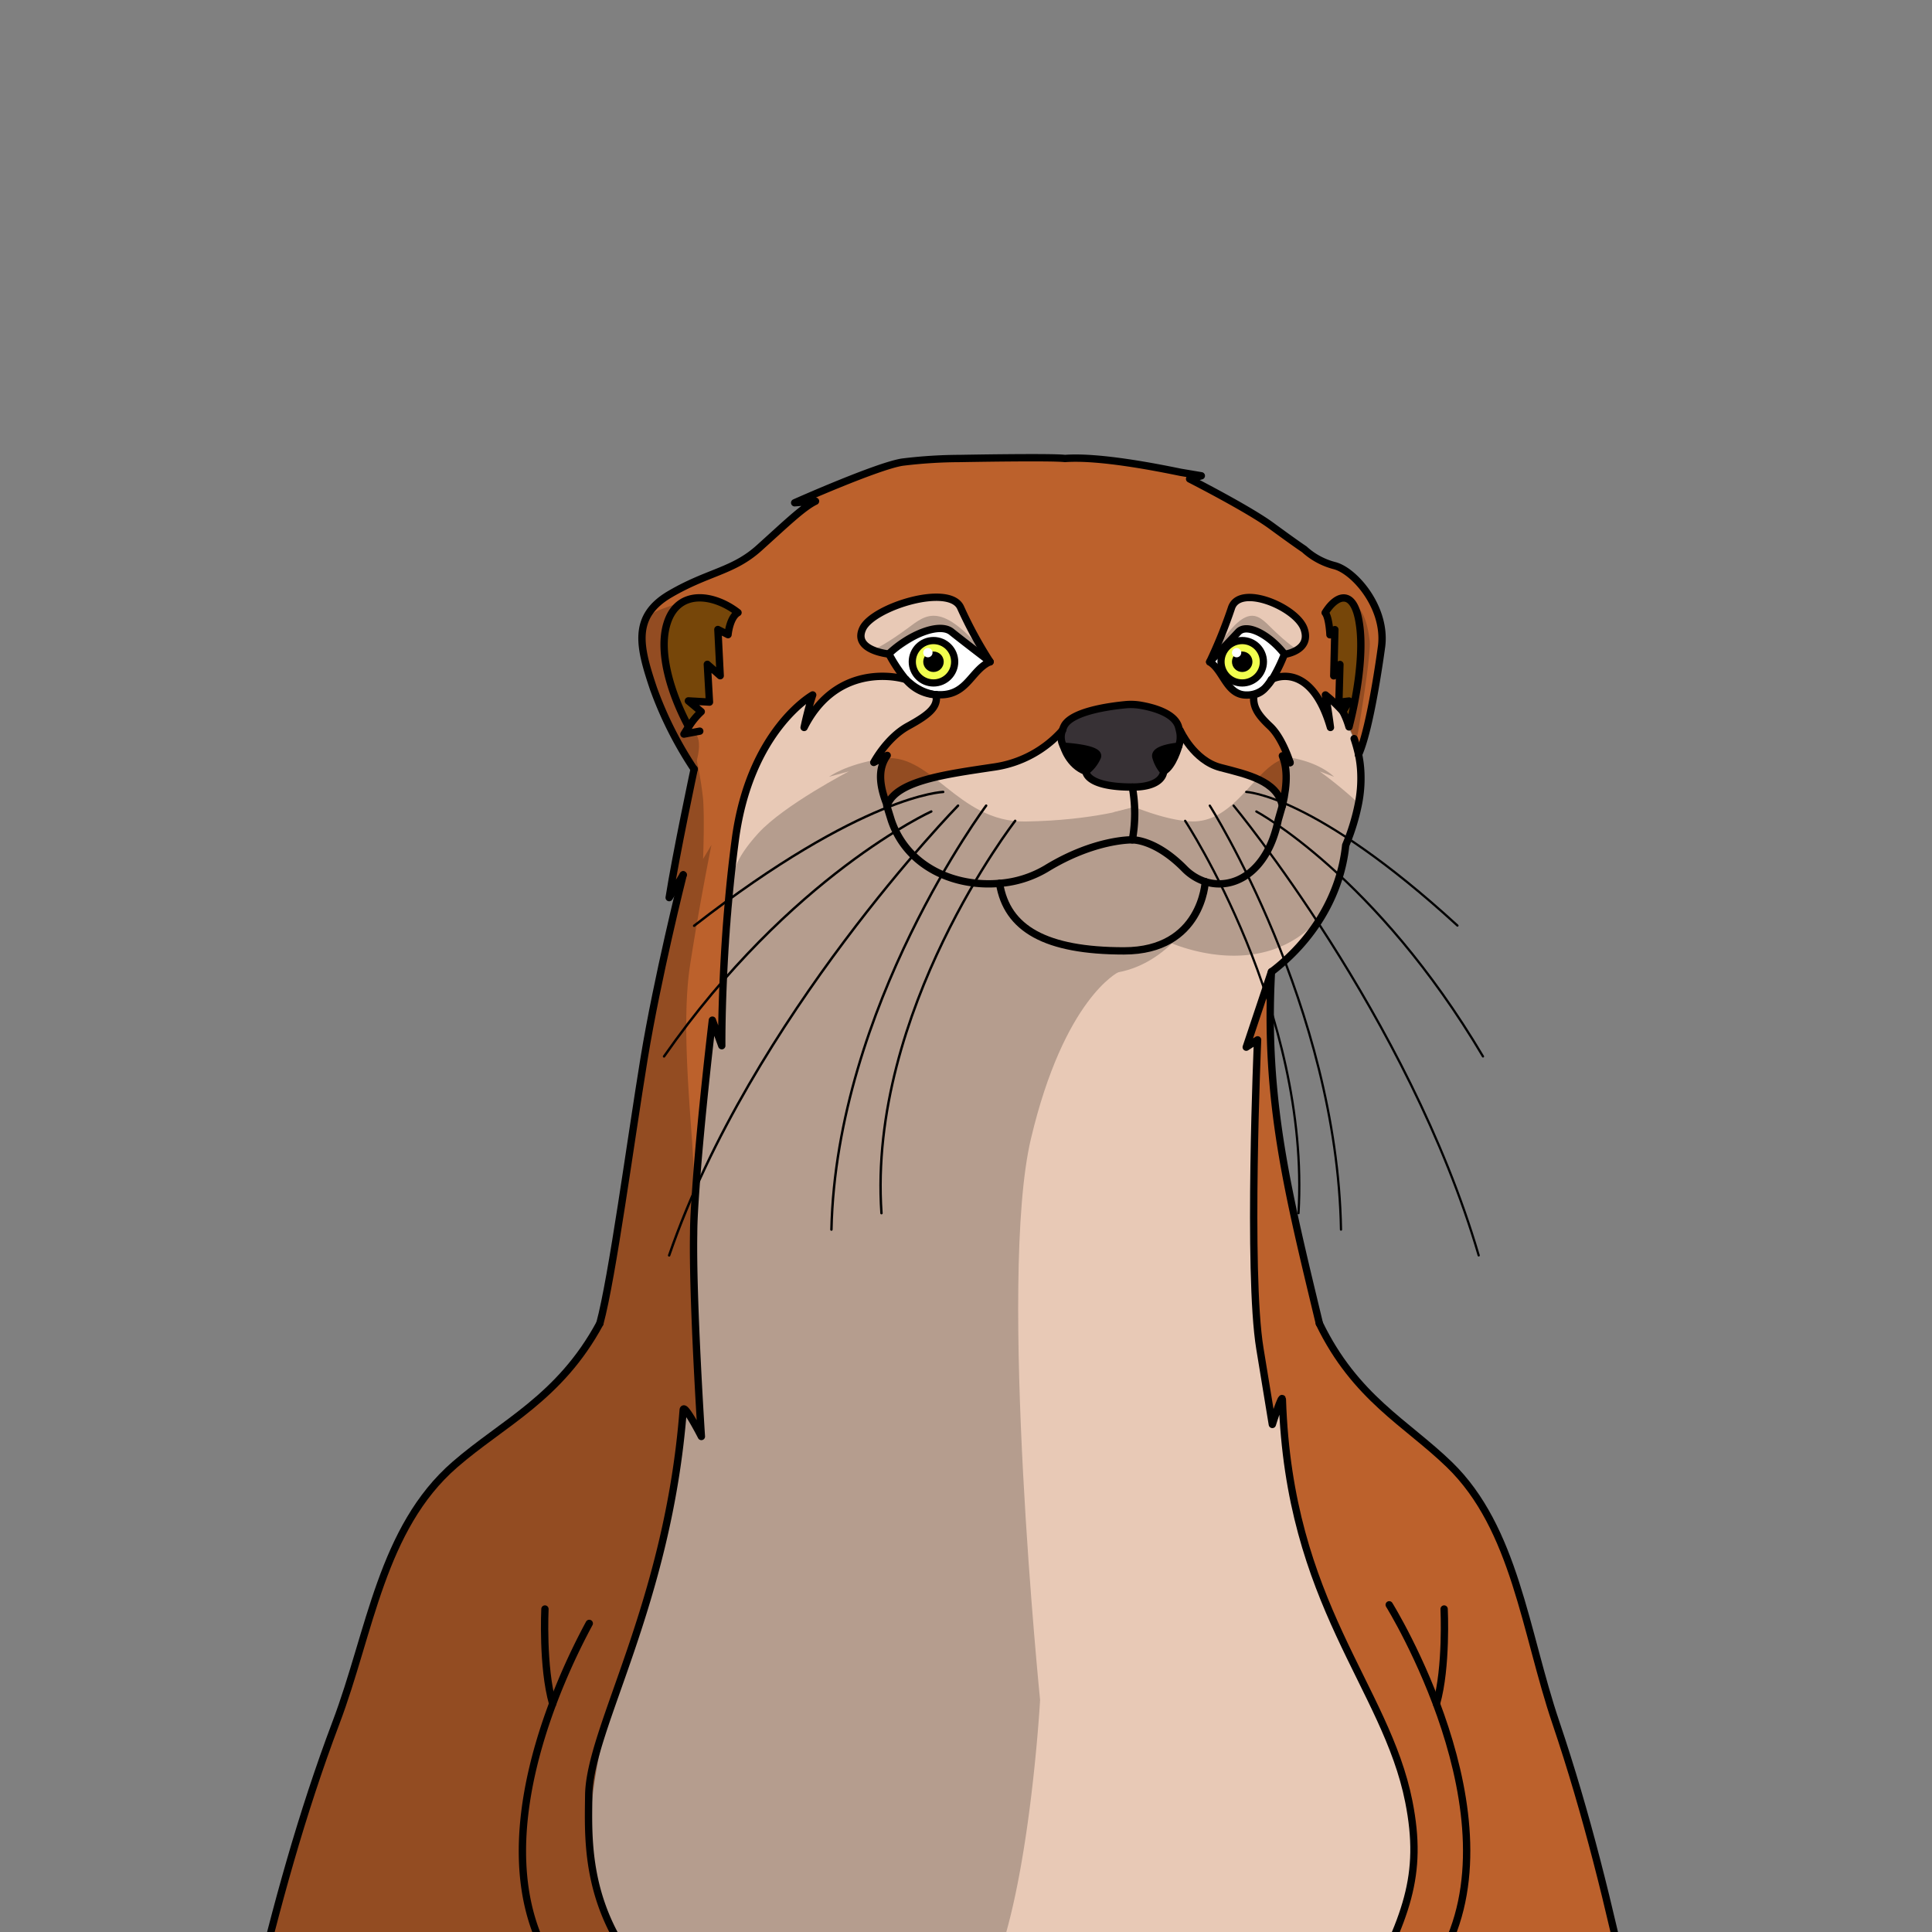 <svg xmlns="http://www.w3.org/2000/svg" viewBox="0 0 432 432">
  <rect x="0" y="0" width="432" height="432" fill="#808080" stroke="none"/>
  <defs>
    <style>.BUNTAI_OTTER_BODY_BUNTAI_OTTER_BODY-40_cls-1{isolation:isolate;}.BUNTAI_OTTER_BODY_BUNTAI_OTTER_BODY-40_cls-2{fill:#bc612c;}.BUNTAI_OTTER_BODY_BUNTAI_OTTER_BODY-40_cls-3{fill:#373135;}.BUNTAI_OTTER_BODY_BUNTAI_OTTER_BODY-40_cls-4{fill:#e8c9b6;}.BUNTAI_OTTER_BODY_BUNTAI_OTTER_BODY-40_cls-5{fill:#975a0b;}.BUNTAI_OTTER_BODY_BUNTAI_OTTER_BODY-40_cls-6{fill:#fff;}.BUNTAI_OTTER_BODY_BUNTAI_OTTER_BODY-40_cls-10,.BUNTAI_OTTER_BODY_BUNTAI_OTTER_BODY-40_cls-11,.BUNTAI_OTTER_BODY_BUNTAI_OTTER_BODY-40_cls-7,.BUNTAI_OTTER_BODY_BUNTAI_OTTER_BODY-40_cls-9{fill:none;stroke:#000;stroke-linecap:round;stroke-linejoin:round;}.BUNTAI_OTTER_BODY_BUNTAI_OTTER_BODY-40_cls-7{stroke-width:1.64px;}.BUNTAI_OTTER_BODY_BUNTAI_OTTER_BODY-40_cls-8{fill:#f1ff4e;}.BUNTAI_OTTER_BODY_BUNTAI_OTTER_BODY-40_cls-9{stroke-width:1.61px;}.BUNTAI_OTTER_BODY_BUNTAI_OTTER_BODY-40_cls-10{stroke-width:0.54px;}.BUNTAI_OTTER_BODY_BUNTAI_OTTER_BODY-40_cls-11{stroke-width:0.5px;}.BUNTAI_OTTER_BODY_BUNTAI_OTTER_BODY-40_cls-12{opacity:0.22;mix-blend-mode:multiply;}</style>
  </defs>
  <g class="BUNTAI_OTTER_BODY_BUNTAI_OTTER_BODY-40_cls-1">
    <g id="body">
      <path class="BUNTAI_OTTER_BODY_BUNTAI_OTTER_BODY-40_cls-2" d="M154,162.54a16.33,16.33,0,0,1,2.8-3.41l-2.88-2.41,4.72.27-.48-8.44,2.88,2.54-.52-10.33,2.27,1.15s.35-3.84,2.23-4.93c-5.33-4.16-13.42-5.42-15.86,2.4C147.07,146,150.25,155.62,154,162.54Zm144.49-36a15.86,15.86,0,0,1-6.82-3.67c-.26-.17-2.1-1.4-7.34-5.24S266,107.09,266,107.09l2.62-.7-4.63-.78c-4.89-1-18.09-3.67-25.86-3.09-3-.38-23.45,0-23.45,0a107.72,107.72,0,0,0-12.87.81c-5.54.82-24.12,9.09-24.12,9.09l4.66-.35c-2.8,1.34-6.81,5.25-12.64,10.49s-11.36,5.3-19.92,10.31S143,144.69,146.13,154a83.7,83.7,0,0,0,9.08,18s-4.07,19.1-5.59,28.77c2.66-4.32,3.07-5,3.14-5.1-.17.68-5.75,22.75-8.73,41-3,18.52-7.11,49-9.9,59.3-9,16.66-21.71,22.25-32.43,31.57-16.4,14.25-18.89,37.34-26.56,57.67S61.7,426.41,56.73,447.57H149.4c-5.54-2.6-16.13-18.38-17.28-32s2.78-31.92,9.84-49.3,10.8-50.95,10.8-50.95l4.07,5.89s-2-30.64-1.73-45.32c0-2.85.23-6.39.5-10.25,1.12-16,3.69-37.52,3.69-37.52l2.1,5.71s-.06-5.69.33-14.56c.22-5.13.59-11.32,1.21-18.1.38-4.27.87-8.76,1.48-13.36,3.25-24.58,17.31-32.41,17.31-32.41s-1,2.91-1.92,7.27c6.55-13,18.46-12,22.75-10.73a34.42,34.42,0,0,1-3.76-5.69s-8.16-.79-5.89-5.68,19.58-10.23,21.93-4.63A93.25,93.25,0,0,0,221.4,148c-4.17,1.88-5.09,7.4-11.09,7.4-.36,0-.7,0-1,0,.5,2.7-1.44,4.43-6.24,7.05s-7.69,8.13-7.69,8.13l3-1.57c-1.75,2.44-2.18,5.76,0,11.18,2-5.59,13.46-7,23.77-8.56a25.19,25.19,0,0,0,15.46-8.29h0a6.38,6.38,0,0,1,.43-1.06c1.81-3.19,10.08-4.31,13.6-4.65a12.87,12.87,0,0,1,3.45.12c2.63.45,7.29,1.65,8.39,4.53a9.15,9.15,0,0,1,.3,1.1l.17,0s3,6.71,9,8.29,12.67,3,13.84,8.56c1.27-5.42,1-8.74,0-11.18l1.72,1.56c-.08-.29-1.75-5.57-4.47-8.12s-3.93-4.35-3.63-7.05a4.51,4.51,0,0,0,2.72-1.73,5.9,5.9,0,0,1-4.39,1.77c-4.44,0-5.12-5.52-8.2-7.4h0a107.89,107.89,0,0,0,4.85-12c1.75-5.6,14.57-.27,16.26,4.63s-4.37,5.68-4.37,5.68h0a37,37,0,0,1-2.72,5.59c2.67-1.19,9.33-1.82,13,10.83-.56-4.36-1.12-7.27-1.12-7.27a31.46,31.46,0,0,1,3.91,3.71l1.37-2.38-2.28.27.23-8.44-1.38,2.54.25-10.33-1.1,1.15s-.16-3.84-1.07-4.93c2.57-4.16,6.47-5.42,7.64,2.4,1,6.57-.54,16.24-2.33,23.16l1.15,2.62a36.68,36.68,0,0,1,1,3.61c2.8-6.1,5.19-24.37,5.19-24.37C309.9,135.84,302.91,127.71,298.46,126.49Z" />
      <path class="BUNTAI_OTTER_BODY_BUNTAI_OTTER_BODY-40_cls-2" d="M284.3,217.28c-1.57,28.83,3.73,49.51,10.72,78.64,8.06,16.66,19.47,22.25,29.08,31.57,14.7,14.25,16.93,37.34,23.81,57.67s12,41.25,16.51,62.41H304.59c-.83-19.39-.34-50.12-5.88-66.14-11.45-33.09-12.5-65.86-12.5-65.86l-1.71,2.94-2.79-17c-2.78-17-.51-69-.51-69l-2.54,1.64,4.2-12.57Z" />
      <path d="M258.46,169.26a8.19,8.19,0,0,0,1.73,3.23c2.13-1.15,3.36-5.63,3.36-5.63S257.92,167.3,258.46,169.26Z" />
      <path d="M237.8,166.86s1.19,4.25,5,5.63a8.21,8.21,0,0,0,2.57-3.23C246.17,167.3,237.8,166.86,237.8,166.86Z" />
      <path class="BUNTAI_OTTER_BODY_BUNTAI_OTTER_BODY-40_cls-3" d="M263.73,163.33a5.9,5.9,0,0,1-.18,3.53s-5.63.44-5.09,2.4a8.19,8.19,0,0,0,1.73,3.23c0,.13-.07,3.5-7,3.5-10.29,0-10.39-3.37-10.39-3.5a8.21,8.21,0,0,0,2.57-3.23c.8-2-7.57-2.4-7.57-2.4a4.19,4.19,0,0,1-.24-3.57,6.38,6.38,0,0,1,.43-1.06c1.81-3.19,10.08-4.31,13.6-4.65a12.87,12.87,0,0,1,3.45.12c2.63.45,7.29,1.65,8.39,4.53A9.15,9.15,0,0,1,263.73,163.33Z" />
      <path class="BUNTAI_OTTER_BODY_BUNTAI_OTTER_BODY-40_cls-4" d="M272.9,171.58c-6-1.58-9-8.29-9-8.29l-.17,0a5.9,5.9,0,0,1-.18,3.53s-1.23,4.48-3.36,5.63c0,.13-.07,3.5-7,3.5-10.29,0-10.39-3.37-10.39-3.5-3.81-1.38-5-5.63-5-5.63a4.19,4.19,0,0,1-.24-3.57h0a25.19,25.19,0,0,1-15.46,8.29c-10.31,1.57-21.76,3-23.77,8.56l1,3.23c3.59,10.65,14.4,15,24.22,14.15,1.65,10.19,10.35,15.1,27.83,15.1s18.17-15.48,18.17-15.48c6.33,2,13.94-2.12,16.31-13.77l.93-3.23C285.57,174.55,278.9,173.15,272.9,171.58Z" />
      <path class="BUNTAI_OTTER_BODY_BUNTAI_OTTER_BODY-40_cls-4" d="M316.51,412.77c0-15.5-17.29-48-17.29-48s-3.74-8.72-6.81-17.89c-5.18-15.91-5.67-34-5.67-34l-1.3,3.25-1.14,1.15c-.27-1.7-.95-5.82-2.59-15.82-2.78-17-.51-69-.51-69l-2.54,1.64,4.2-12.57,1.44-4.32c8.74-6.64,15.38-16.61,16.6-28.31a48.12,48.12,0,0,0,2.84-9.39,29.09,29.09,0,0,0,.51-6.61,24.91,24.91,0,0,0-.5-4.19h0a36.68,36.68,0,0,0-1-3.61l-1.15-2.62a19.34,19.34,0,0,0-1.35-3.41l0,0a31.46,31.46,0,0,0-3.91-3.71s.56,2.91,1.12,7.27c-3.7-12.65-10.36-12-13-10.83a9.62,9.62,0,0,1-1.41,1.79,4.51,4.51,0,0,1-2.72,1.73c-.3,2.7.83,4.43,3.63,7.05s4.39,7.83,4.47,8.12L286.74,169c1,2.44,1.27,5.76,0,11.18l-.93,3.23c-2.37,11.65-10,15.8-16.31,13.77,0,0-.69,15.48-18.17,15.48s-26.18-4.91-27.83-15.1c-9.82.88-20.63-3.5-24.22-14.15l-1-3.23c-2.18-5.42-1.75-8.74,0-11.18l-3,1.57s2.88-5.51,7.69-8.13,6.74-4.35,6.24-7.05h-.05l-.2,0-.19,0a9.28,9.28,0,0,1-6.27-3.37h0c-4.29-1.24-16.2-2.28-22.75,10.73,1-4.36,1.92-7.27,1.92-7.27s-14.06,7.83-17.31,32.41c-.61,4.6-1.1,9.09-1.48,13.36-.62,6.78-1,13-1.21,18.1-.39,8.87-.33,14.56-.33,14.56l-2.1-5.71s-2.57,21.49-3.69,37.52c-.27,3.86-.46,7.4-.5,10.25-.24,14.68,1.73,45.32,1.73,45.32l-4.07-5.89S149,348.89,142,366.26s-11,35.67-9.84,49.3,11.74,29.41,17.28,32H304.59c0-.55,0-1.12-.07-1.69l.81.26S316.49,428.27,316.51,412.77Z" />
      <path class="BUNTAI_OTTER_BODY_BUNTAI_OTTER_BODY-40_cls-4" d="M291.61,140.56c-1.69-4.9-14.51-10.23-16.26-4.63a107.89,107.89,0,0,1-4.85,12c.26-.27,4.42-4.57,6.37-6.67s7.05.67,10.34,4.93h0S293.29,145.45,291.61,140.56Z" />
      <path class="BUNTAI_OTTER_BODY_BUNTAI_OTTER_BODY-40_cls-4" d="M192.9,140.56c-2.27,4.89,5.89,5.68,5.89,5.68,4.46-4.26,11.28-7.11,14-4.93S221.4,148,221.4,148a93.25,93.25,0,0,1-6.57-12.06C212.48,130.33,195.17,135.66,192.9,140.56Z" />
      <path class="BUNTAI_OTTER_BODY_BUNTAI_OTTER_BODY-40_cls-5" d="M304,139.38c-1.17-7.82-5.07-6.56-7.64-2.4.91,1.09,1.07,4.93,1.07,4.93l1.1-1.15-.25,10.33,1.38-2.54L299.4,157l2.28-.27-1.37,2.38,0,0a19.34,19.34,0,0,1,1.35,3.41C303.43,155.62,305,146,304,139.38Z" />
      <path class="BUNTAI_OTTER_BODY_BUNTAI_OTTER_BODY-40_cls-5" d="M149.13,139.38c-2.06,6.57,1.12,16.24,4.84,23.16a16.33,16.33,0,0,1,2.8-3.41l-2.88-2.41,4.72.27-.48-8.44,2.88,2.54-.52-10.33,2.27,1.15s.35-3.84,2.23-4.93C159.66,132.82,151.57,131.56,149.13,139.38Z" />
      <path class="BUNTAI_OTTER_BODY_BUNTAI_OTTER_BODY-40_cls-6" d="M198.79,146.24a34.42,34.42,0,0,0,3.76,5.69h0a11.17,11.17,0,0,0,6.46,3.39l.2,0h.05c.33,0,.67,0,1,0,6,0,6.92-5.52,11.09-7.4,0,0-5.91-4.51-8.62-6.68S203.25,142,198.79,146.24Z" />
      <path class="BUNTAI_OTTER_BODY_BUNTAI_OTTER_BODY-40_cls-6" d="M276.87,141.31c-1.95,2.1-6.11,6.4-6.37,6.67h0c3.08,1.88,3.76,7.4,8.2,7.4a5.9,5.9,0,0,0,4.39-1.77,9.49,9.49,0,0,0,1.19-1.69l.22-.1a37,37,0,0,0,2.72-5.59C283.92,142,278.87,139.13,276.87,141.31Z" />
      <path class="BUNTAI_OTTER_BODY_BUNTAI_OTTER_BODY-40_cls-7" d="M303.75,168.77c2.8-6.1,5.19-24.37,5.19-24.37,1-8.56-6-16.69-10.48-17.91a15.86,15.86,0,0,1-6.82-3.67c-.26-.17-2.1-1.4-7.34-5.24S266,107.09,266,107.09l2.62-.7-4.63-.78c-4.89-1-18.09-3.67-25.86-3.09-3-.38-23.45,0-23.45,0a107.72,107.72,0,0,0-12.87.81c-5.54.82-24.12,9.09-24.12,9.09l4.66-.35c-2.8,1.34-6.81,5.25-12.64,10.49s-11.36,5.3-19.92,10.31S143,144.69,146.13,154a83.7,83.7,0,0,0,9.08,18" />
      <path class="BUNTAI_OTTER_BODY_BUNTAI_OTTER_BODY-40_cls-7" d="M134.13,295.92c2.79-10.26,6.87-40.78,9.9-59.3,3-18.24,8.56-40.31,8.73-41" />
      <path class="BUNTAI_OTTER_BODY_BUNTAI_OTTER_BODY-40_cls-7" d="M152.77,195.61h0c-.07.1-.48.78-3.14,5.1,1.52-9.67,5.59-28.77,5.59-28.77" />
      <path class="BUNTAI_OTTER_BODY_BUNTAI_OTTER_BODY-40_cls-7" d="M302.79,165.16a36.68,36.68,0,0,1,1,3.61h0a24.91,24.91,0,0,1,.5,4.19,29.09,29.09,0,0,1-.51,6.61A48.12,48.12,0,0,1,300.9,189c-1.22,11.7-7.86,21.67-16.6,28.31-1.57,28.83,3.73,49.51,10.72,78.64" />
      <path class="BUNTAI_OTTER_BODY_BUNTAI_OTTER_BODY-40_cls-7" d="M209.28,155.35c.33,0,.67,0,1,0,6,0,6.92-5.52,11.09-7.4,0,0-5.91-4.51-8.62-6.68s-9.53.67-14,4.93a34.42,34.42,0,0,0,3.76,5.69" />
      <path class="BUNTAI_OTTER_BODY_BUNTAI_OTTER_BODY-40_cls-7" d="M202.57,151.94a9.28,9.28,0,0,0,6.27,3.37" />
      <path class="BUNTAI_OTTER_BODY_BUNTAI_OTTER_BODY-40_cls-7" d="M270.5,148c.26-.27,4.42-4.57,6.37-6.67s7.05.67,10.34,4.93a37,37,0,0,1-2.72,5.59,9.62,9.62,0,0,1-1.41,1.79,5.9,5.9,0,0,1-4.39,1.77c-4.44,0-5.12-5.52-8.2-7.4" />
      <path class="BUNTAI_OTTER_BODY_BUNTAI_OTTER_BODY-40_cls-7" d="M263.55,166.86a5.9,5.9,0,0,0,.18-3.53,9.15,9.15,0,0,0-.3-1.1c-1.1-2.88-5.76-4.08-8.39-4.53a12.87,12.87,0,0,0-3.45-.12c-3.52.34-11.79,1.46-13.6,4.65a6.38,6.38,0,0,0-.43,1.06,4.19,4.19,0,0,0,.24,3.57s8.37.44,7.57,2.4a8.21,8.21,0,0,1-2.57,3.23c0,.13.1,3.5,10.39,3.5,6.93,0,7-3.37,7-3.5a8.19,8.19,0,0,1-1.73-3.23C257.92,167.3,263.55,166.86,263.55,166.86Z" />
      <path class="BUNTAI_OTTER_BODY_BUNTAI_OTTER_BODY-40_cls-7" d="M253.19,187.79s-8.38-.22-19.22,6.42a24.08,24.08,0,0,1-10.47,3.31c-9.82.88-20.63-3.5-24.22-14.15l-1-3.23" />
      <path class="BUNTAI_OTTER_BODY_BUNTAI_OTTER_BODY-40_cls-7" d="M253.19,176a32.7,32.7,0,0,1,0,11.8s5.08-.22,11.63,6.42a11.53,11.53,0,0,0,4.68,2.93c6.33,2,13.94-2.12,16.31-13.77l.93-3.23" />
      <path class="BUNTAI_OTTER_BODY_BUNTAI_OTTER_BODY-40_cls-7" d="M269.5,197.14s-.69,15.48-18.17,15.48-26.18-4.91-27.83-15.1" />
      <path class="BUNTAI_OTTER_BODY_BUNTAI_OTTER_BODY-40_cls-7" d="M221.4,148a93.25,93.25,0,0,1-6.57-12.06c-2.35-5.6-19.66-.27-21.93,4.63s5.89,5.68,5.89,5.68" />
      <path class="BUNTAI_OTTER_BODY_BUNTAI_OTTER_BODY-40_cls-7" d="M270.49,148h0a107.89,107.89,0,0,0,4.85-12c1.75-5.6,14.57-.27,16.26,4.63s-4.37,5.68-4.37,5.68" />
      <path class="BUNTAI_OTTER_BODY_BUNTAI_OTTER_BODY-40_cls-7" d="M154,162.54a16.33,16.33,0,0,1,2.8-3.41l-2.88-2.41,4.72.27-.48-8.44,2.88,2.54-.52-10.33,2.27,1.15s.35-3.84,2.23-4.93c-5.33-4.16-13.42-5.42-15.86,2.4C147.07,146,150.25,155.62,154,162.54Z" />
      <path class="BUNTAI_OTTER_BODY_BUNTAI_OTTER_BODY-40_cls-7" d="M156.47,163.49l-1.79.33-1.75.33s.44-.71,1-1.61" />
      <path class="BUNTAI_OTTER_BODY_BUNTAI_OTTER_BODY-40_cls-7" d="M301.64,162.54a19.34,19.34,0,0,0-1.35-3.41l0,0,1.37-2.38-2.28.27.23-8.44-1.38,2.54.25-10.33-1.1,1.15s-.16-3.84-1.07-4.93c2.57-4.16,6.47-5.42,7.64,2.4C305,146,303.43,155.62,301.64,162.54Z" />
      <path class="BUNTAI_OTTER_BODY_BUNTAI_OTTER_BODY-40_cls-7" d="M237.8,166.86s1.19,4.25,5,5.63" />
      <path class="BUNTAI_OTTER_BODY_BUNTAI_OTTER_BODY-40_cls-7" d="M263.55,166.86s-1.23,4.48-3.36,5.63" />
      <path class="BUNTAI_OTTER_BODY_BUNTAI_OTTER_BODY-40_cls-7" d="M149.4,447.57c-18.92-17.21-17.87-35.21-17.76-46.1.15-14.91,17.76-42.63,21.12-86.16.14-1.78,4.07,5.89,4.07,5.89s-2-30.64-1.73-45.32c0-2.85.23-6.39.5-10.25,1.12-16,3.69-37.52,3.69-37.52l2.1,5.71s-.06-5.69.33-14.56c.22-5.13.59-11.32,1.21-18.1.38-4.27.87-8.76,1.48-13.36,3.25-24.58,17.31-32.41,17.31-32.41s-1,2.91-1.92,7.27c6.55-13,18.46-12,22.75-10.73h0a10.85,10.85,0,0,0,1,.87c.16.14.32.26.47.38.32.24.63.45.94.64l.45.26.39.21a11.4,11.4,0,0,0,1.55.64,8.28,8.28,0,0,0,.93.25,4.75,4.75,0,0,0,.59.12l.19,0,.2,0h.05c.5,2.7-1.44,4.43-6.24,7.05s-7.69,8.13-7.69,8.13l3-1.57c-1.75,2.44-2.18,5.76,0,11.18,2-5.59,13.46-7,23.77-8.56a25.19,25.19,0,0,0,15.46-8.29" />
      <path class="BUNTAI_OTTER_BODY_BUNTAI_OTTER_BODY-40_cls-7" d="M288.46,170.52c-.08-.29-1.75-5.57-4.47-8.12s-3.93-4.35-3.63-7.05a4.51,4.51,0,0,0,2.72-1.73,9.49,9.49,0,0,0,1.19-1.69l.22-.1c2.67-1.19,9.33-1.82,13,10.83-.56-4.36-1.12-7.27-1.12-7.27a31.46,31.46,0,0,1,3.91,3.71" />
      <path class="BUNTAI_OTTER_BODY_BUNTAI_OTTER_BODY-40_cls-7" d="M288.47,170.53h0L286.74,169c1,2.44,1.27,5.76,0,11.18-1.17-5.59-7.84-7-13.84-8.56s-9-8.29-9-8.29" />
      <path class="BUNTAI_OTTER_BODY_BUNTAI_OTTER_BODY-40_cls-7" d="M295,295.92c8.06,16.66,19.47,22.25,29.08,31.57,14.7,14.25,16.93,37.34,23.81,57.67s12,41.25,16.51,62.41H56.73c5-21.16,10.73-42.09,18.41-62.41s10.16-43.42,26.56-57.67c10.72-9.32,23.44-14.91,32.43-31.57" />
      <path class="BUNTAI_OTTER_BODY_BUNTAI_OTTER_BODY-40_cls-7" d="M304.59,447.57c9.85-18.84,13.72-28.08,10.43-44.71-5.13-25.87-26.8-44-28.28-89.94-.05-1.5-2.24,5.59-2.24,5.59l-2.79-17c-2.78-17-.51-69-.51-69l-2.54,1.64,4.2-12.57,1.44-4.32" />
      <path class="BUNTAI_OTTER_BODY_BUNTAI_OTTER_BODY-40_cls-7" d="M121.85,359.78s-.63,13,1.73,21.19" />
      <path class="BUNTAI_OTTER_BODY_BUNTAI_OTTER_BODY-40_cls-7" d="M310.63,358.84s29.41,47.34,11.58,78.83-82.31,12-82.31,12-14.59-5.48-19.83-9.32" />
      <path class="BUNTAI_OTTER_BODY_BUNTAI_OTTER_BODY-40_cls-7" d="M322.91,359.78s.63,13-1.72,21.19" />
      <path class="BUNTAI_OTTER_BODY_BUNTAI_OTTER_BODY-40_cls-7" d="M131.76,363c-6.61,12.21-23.86,48.8-9.21,74.68a29.56,29.56,0,0,0,9.16,9.9c24.46,16.83,73.15,2.13,73.15,2.13,1.63-.66,3.17-1.37,4.64-2.13" />
      <path class="BUNTAI_OTTER_BODY_BUNTAI_OTTER_BODY-40_cls-8" d="M208.73,143.23a4.74,4.74,0,1,0,4.74,4.74A4.74,4.74,0,0,0,208.73,143.23Z" />
      <circle cx="208.73" cy="147.97" r="2.29" />
      <circle class="BUNTAI_OTTER_BODY_BUNTAI_OTTER_BODY-40_cls-6" cx="207.48" cy="145.94" r="1.04" />
      <circle class="BUNTAI_OTTER_BODY_BUNTAI_OTTER_BODY-40_cls-9" cx="208.73" cy="147.97" r="4.74" />
      <path class="BUNTAI_OTTER_BODY_BUNTAI_OTTER_BODY-40_cls-8" d="M277.76,143.23a4.74,4.74,0,1,0,4.73,4.74A4.74,4.74,0,0,0,277.76,143.23Z" />
      <circle cx="277.76" cy="147.97" r="2.29" />
      <circle class="BUNTAI_OTTER_BODY_BUNTAI_OTTER_BODY-40_cls-6" cx="276.51" cy="145.94" r="1.04" />
      <circle class="BUNTAI_OTTER_BODY_BUNTAI_OTTER_BODY-40_cls-9" cx="277.76" cy="147.97" r="4.74" />
      <path class="BUNTAI_OTTER_BODY_BUNTAI_OTTER_BODY-40_cls-10" d="M227,183.54S194,226,197.1,271.27" />
      <path class="BUNTAI_OTTER_BODY_BUNTAI_OTTER_BODY-40_cls-10" d="M220.51,180.14S187,225,185.91,274.94" />
      <path class="BUNTAI_OTTER_BODY_BUNTAI_OTTER_BODY-40_cls-10" d="M210.9,177.08S193,177.6,155.21,207" />
      <path class="BUNTAI_OTTER_BODY_BUNTAI_OTTER_BODY-40_cls-10" d="M208.24,181.45s-31.48,14.29-59.76,54.77" />
      <path class="BUNTAI_OTTER_BODY_BUNTAI_OTTER_BODY-40_cls-10" d="M214.22,180.14S168,227.41,149.62,280.71" />
      <path class="BUNTAI_OTTER_BODY_BUNTAI_OTTER_BODY-40_cls-11" d="M265,183.54s28,42.47,25.35,87.73" />
      <path class="BUNTAI_OTTER_BODY_BUNTAI_OTTER_BODY-40_cls-11" d="M270.51,180.14S299,225,299.85,274.94" />
      <path class="BUNTAI_OTTER_BODY_BUNTAI_OTTER_BODY-40_cls-11" d="M278.66,177.08s15.17.52,47.23,29.88" />
      <path class="BUNTAI_OTTER_BODY_BUNTAI_OTTER_BODY-40_cls-11" d="M280.92,181.45s26.7,14.29,50.68,54.77" />
      <path class="BUNTAI_OTTER_BODY_BUNTAI_OTTER_BODY-40_cls-11" d="M275.84,180.14s39.18,47.27,54.8,100.57" />
      <g class="BUNTAI_OTTER_BODY_BUNTAI_OTTER_BODY-40_cls-12">
        <path d="M164.11,136.34s-5.68-4.08-10.77-2.08-8.1,2.19-9.39,5.24,1.79,15.31,5.67,23,5.59,9.42,5.59,9.42,2.55-6.53-.13-8.22l-1.41-.51,3.1-4.1-1.56-2.06,3.36-.74-.14-7.43,2.55,1.66-.28-9.39,2.49.61Z" />
        <path d="M155.21,167.64a76.9,76.9,0,0,1,2,11c.35,4.66,0,13.43,0,13.43l1.87-3.14s-2.56,12.55-4.78,26.88.59,36.88.8,45.9,10.21,39.5,17.55,55.92,58.58,62,58.58,62S191.12,353.29,164.14,328c-26.89-27.55-30-31.81-30-31.81s5-30.46,7.92-47,9.78-52.05,9.78-52.05l-2.21,2,5.59-26.61-1.15-4.63Z" />
        <path d="M267.39,204.15s-5.85,11.1-17.32,13.25-28.62-4.85-34.07-7.47c11.59,3.76,17.95,3.87,25.69,2.07,7.22,1.08,15.74,1,18.3-1S266.15,207,267.39,204.15Z" />
        <path d="M253.68,180.46s-9,3-24.39,3.23-21.26-16.1-32.4-14c-8,1.31-11.5,4-11.5,4l4.43-1.21s-14.54,7.55-20.28,13.85-5.43,9.29-5.43,9.29-2.14,26.88-2.72,38.19l-1.45-4s-4.27,21.08-5.43,52.77c1.17,26.56,3,38.57,3,38.57s38.64,34.07,52,43.65,23.08,15.57,23.08,15.57-9.53-94.29-2.07-125.75,19.59-37.27,19.59-37.27l11.8-7.81s6.63-3,7.63-12c-3-2-6.4-5.2-8.51-6.72s-7.29-3.13-7.29-3.13l-.16-2.66Z" />
        <path d="M303.74,179.58A48.12,48.12,0,0,1,300.9,189a38.45,38.45,0,0,1-5.2,15.58C282.38,220.73,261,210.5,261,210.5l-9,2.1c-2,0-4.22-.23-6.21-.44L243,209.6s-4.8-3-5.52-12c2.2-2,4.63-5.2,6.16-6.71a16,16,0,0,1,3.56-2.32c1-.49,1.71-.81,1.71-.81l.11-2.67-.07-3.46,4.69-1.2s7.39,3.13,12.91,3.24c6.5.12,10.65-5.38,14.57-9.56,1.93-2,3.8-3.78,5.87-4.38a3.45,3.45,0,0,1,.46-.12c.21,0,.42-.07.64-.09a5.61,5.61,0,0,1,1.89.17c5.78,1.3,8.31,4,8.31,4l-3.19-1.2A98.31,98.31,0,0,1,303.74,179.58Z" />
        <path d="M252.41,212.61l-1.31.21.94-.22Z" />
        <path d="M296.33,136s2.79-3.43,5.87-1.49,3.65,5.8,4.06,8.71-2.52,20.06-2.52,20.06l-.59,3.06s-1.47-3.41-2.84-6a15.27,15.27,0,0,0-2.52-3.74l-1.39-1.17,2.84,1.77s.61-5.86-.08-7.34-.83-1.85-.83-1.85l.13-6.19-1.58-1.23Z" />
        <path d="M195.06,145.26c.37.15,3.52-1.56,7.8-4.71s7.59-6.54,18.3,6.69c-3.72-2.29-8.73-6.68-11.06-6.69s-8.4,4.58-9.86,5.13l-1.45.56Z" />
        <path d="M290.31,145.26c-.28.15-2.66-1.56-5.89-4.71s-5.71-6.54-13.79,6.69c2.8-2.29,6.58-6.68,8.34-6.69s6.34,4.58,7.43,5.13l1.1.56Z" />
        <path d="M216.92,351.14l15.63,29.28s-3.05,53.84-14.46,67.15H56.73s7.45-32.26,15.38-52.46c7-21.93,9-29.67,13.19-41.48s7.55-21.19,25.28-33.07,20.71-19.78,23.55-24.36a14.71,14.71,0,0,1,6.86-6Z" />
      </g>
    </g>
  </g>
</svg>